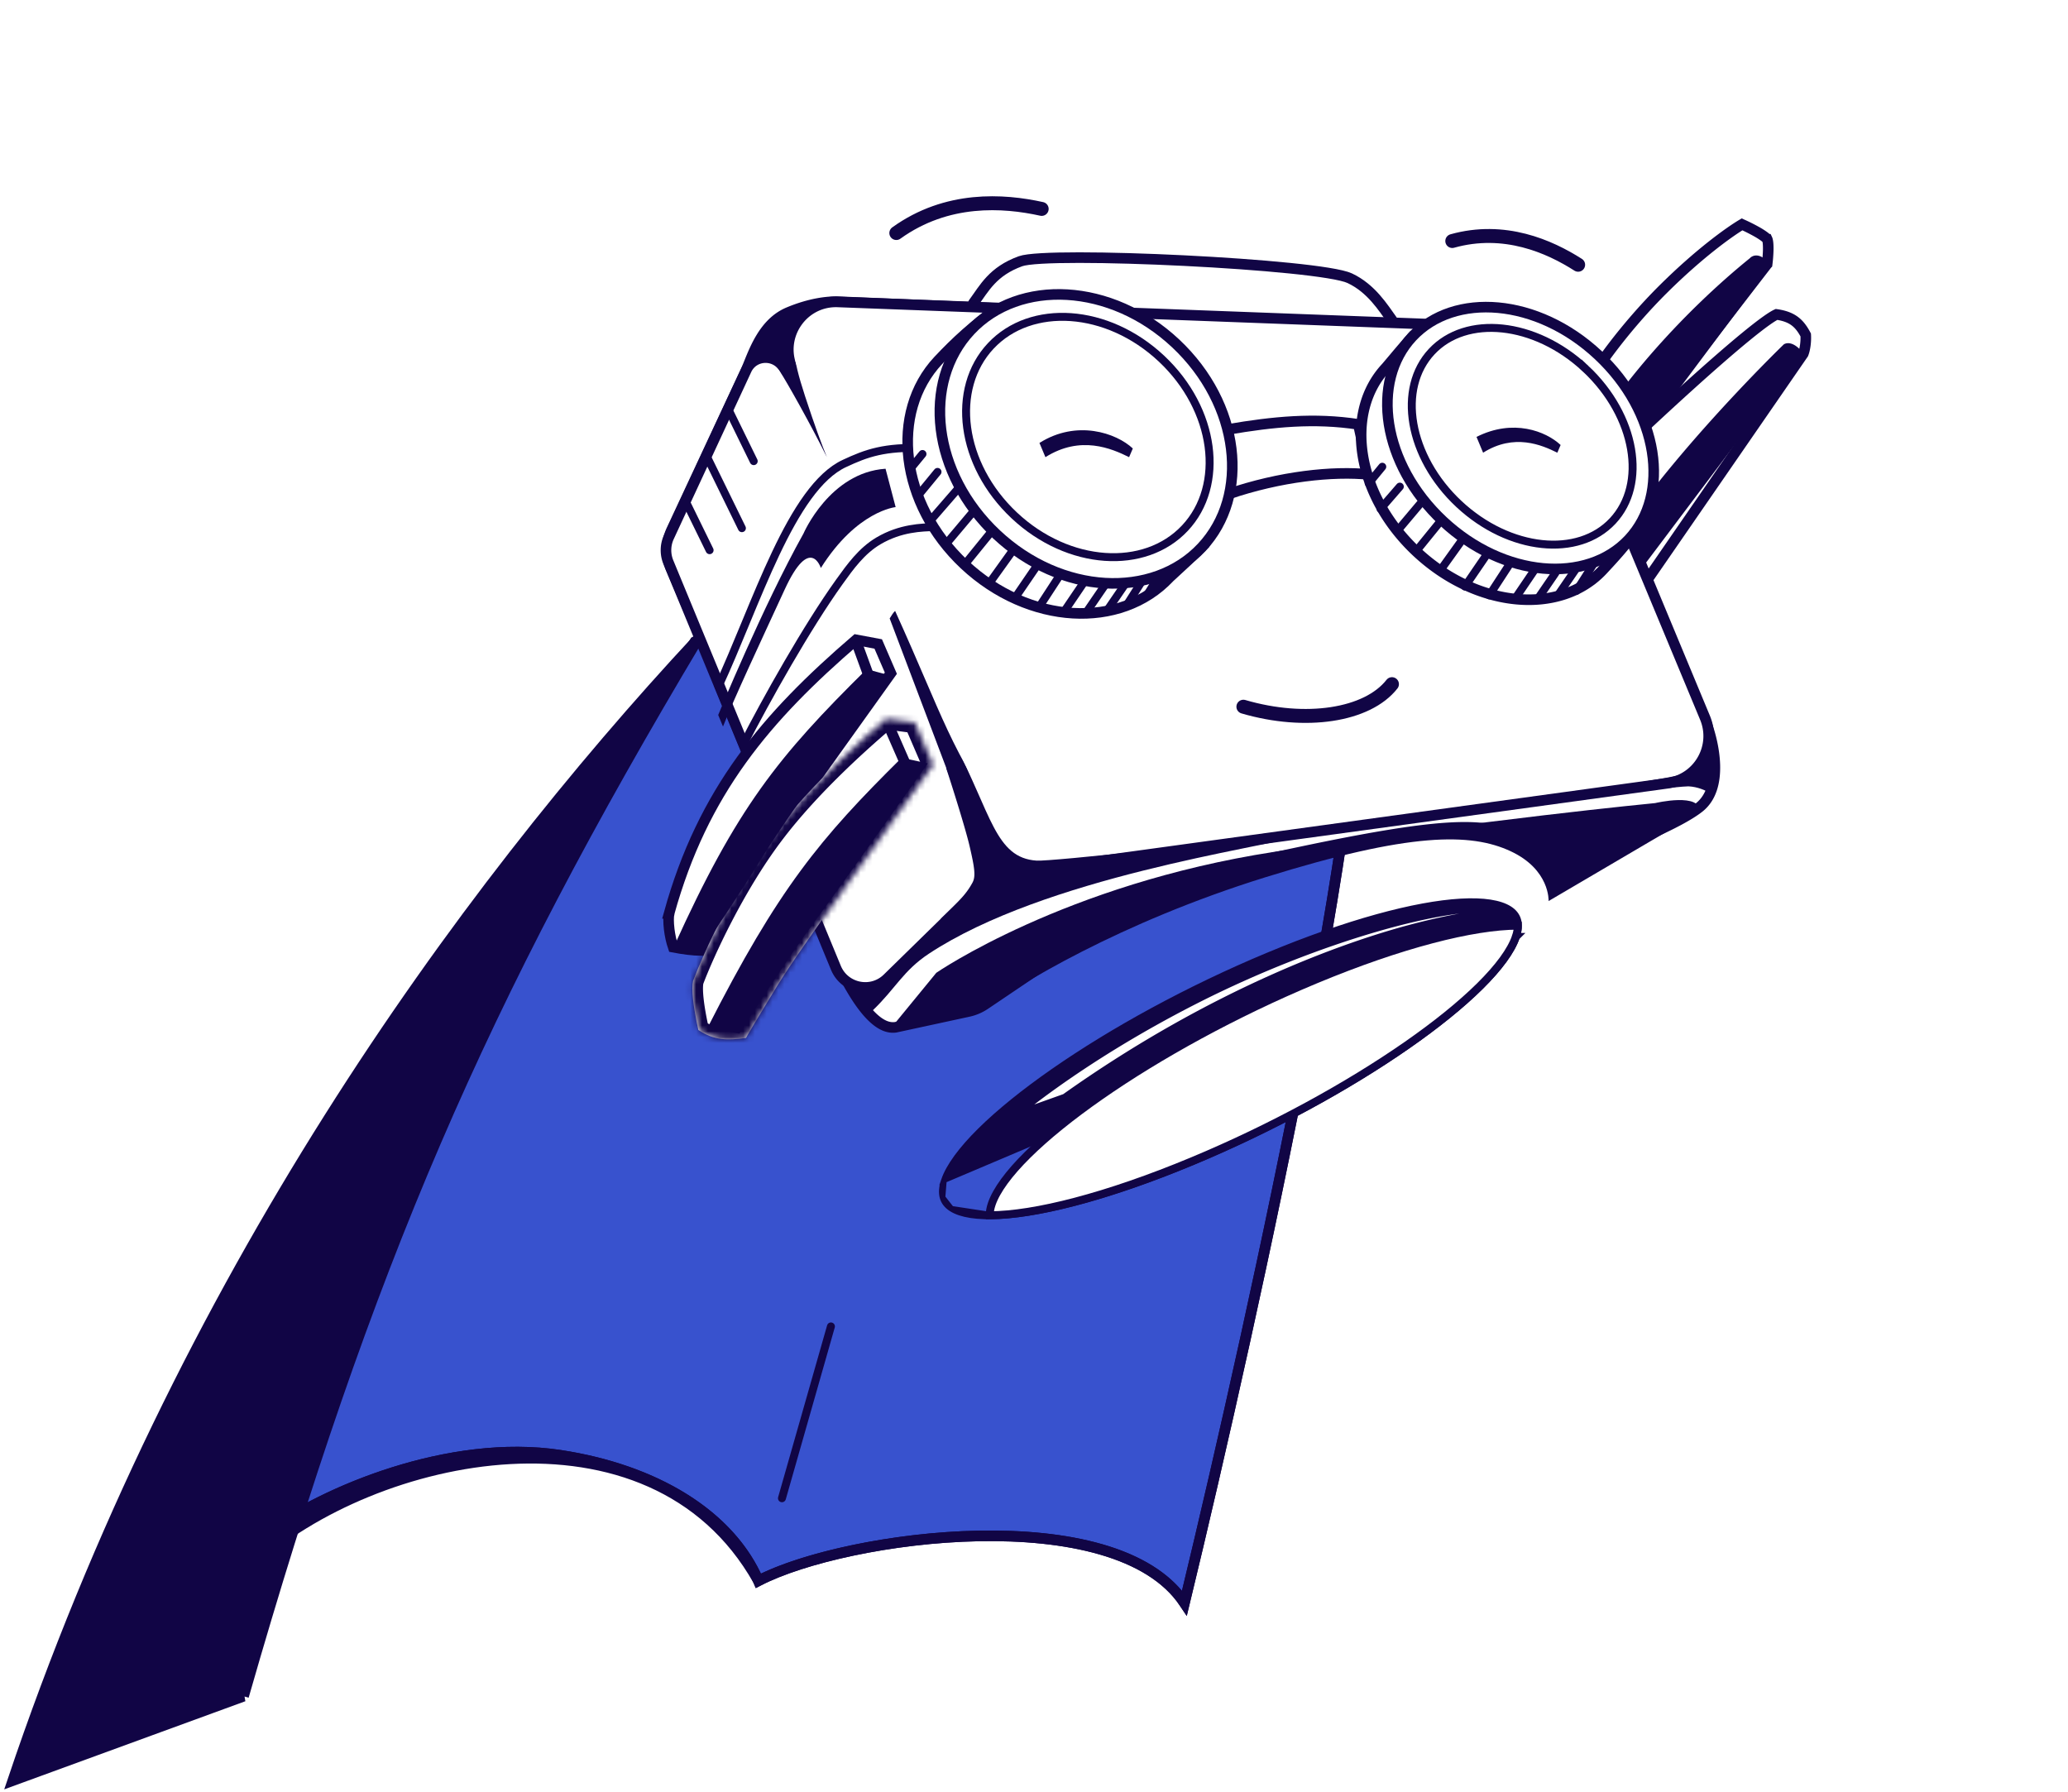 <svg width="352" height="305" viewBox="0 0 352 305" fill="none" xmlns="http://www.w3.org/2000/svg"><path d="M95.353 247.667c-18.928-2.875-40.252 6.229-50.076 13.417l8.263-50.98 64.712-100.801c35.506-8.31 106.625-18.41 112.065-2.696 5.439 15.713-16.872 117.347-28.708 166.2-11.753-17.63-57.525-11.544-72.523-3.777-4.785-11.08-17.352-18.875-33.733-21.363z" fill="#3852CE" stroke="#110545" stroke-width="1.802"/><path fill-rule="evenodd" clip-rule="evenodd" d="M225.786 101.058c2.646 1.265 4.593 2.972 5.383 5.254.739 2.133.976 5.587.863 9.967-.114 4.419-.589 9.9-1.346 16.164-1.515 12.531-4.169 28.258-7.359 45.006-6.381 33.498-14.921 71.135-20.841 95.57l-.484 2-1.141-1.712c-2.774-4.16-7.61-6.997-13.682-8.754-6.063-1.754-13.257-2.4-20.596-2.257-14.704.287-29.746 3.735-37.082 7.534l-.858.445-.383-.888c-17.835-31.541-64.388-21.44-84.838-2.792l9.26-56.82 65.01-101.266.356-.083c17.79-4.164 44.494-8.775 67.45-10.379 11.471-.8 22.054-.855 30.135.291 4.037.573 7.501 1.452 10.153 2.72zm-106.972 9.04L54.401 210.434l-7.893 48.695c4.994-3.324 12.111-6.859 20.123-9.386 9.007-2.841 19.215-4.432 28.859-2.967 16.128 2.45 28.812 10.025 34.032 21.031 7.908-3.79 22.686-7.033 37.026-7.313 7.448-.145 14.838.507 21.132 2.328 5.549 1.605 10.325 4.142 13.503 7.918 5.892-24.439 14.16-61.005 20.374-93.629 3.187-16.731 5.832-32.413 7.34-44.884.754-6.237 1.222-11.656 1.334-15.994.112-4.376-.143-7.536-.765-9.331-.569-1.646-2.035-3.06-4.457-4.218-2.418-1.156-5.68-2.001-9.63-2.561-7.893-1.12-18.329-1.076-29.756-.278-22.688 1.585-49.094 6.128-66.809 10.253z" fill="#110545"/><path d="M41.455 288.678L2.172 303.032c28.716-85.351 75.992-150.596 116.598-194.248-37.017 61.947-56.18 106.255-77.315 179.894z" fill="#110545" stroke="#110545" stroke-width="1.802"/><path d="M133.098 254.981l8.337-29.243" stroke="#110545" stroke-width="1.352" stroke-linecap="round"/><path d="M280.838 70.836l.036-.07.048-.062 19.869-25.755a24.28 24.28 0 00.181-2.278c.012-.465.005-.9-.029-1.263-.036-.386-.095-.603-.136-.689h-.001a.792.792 0 00-.116-.136 3.701 3.701 0 00-.395-.333 12.384 12.384 0 00-1.295-.822 31.827 31.827 0 00-2.482-1.245c-2.079 1.236-7.148 4.822-13.329 10.94-3.288 3.255-6.274 6.754-8.609 9.807-2.011 2.628-3.51 4.888-4.308 6.358l9.856 6.9.71-1.352zm24.663-16.176c-.733-.55-1.698-.947-3.115-1.15-.353.158-.951.52-1.799 1.126-.963.688-2.16 1.623-3.525 2.744-2.73 2.24-6.097 5.192-9.562 8.321-6.623 5.98-13.569 12.581-17.043 16.048l9.237 17.932 27.244-39.471c.297-.74.49-2.047.418-3.204-.548-1.036-1.118-1.793-1.855-2.346z" fill="#fff" stroke="#110545" stroke-width="1.802"/><path d="M304.496 58.888c.384.042 1.035.288 1.878 1.287l-33.056 43.905a9.655 9.655 0 01-1.691.328c-.954.094-2.056.043-2.968-.411.048-.146.116-.342.213-.592.257-.661.712-1.697 1.497-3.17 1.57-2.947 4.458-7.636 9.72-14.565 5.259-6.925 11.224-13.605 15.878-18.555a293.66 293.66 0 015.738-5.939A201.617 201.617 0 01303.8 59.1l.113-.11.006-.006a.69.69 0 01.106-.048c.099-.036.258-.072.471-.048zm-35.202 28.591l-.055.073-.024.09-.444 1.673c-.072.018-.157.04-.255.062a14.88 14.88 0 01-1.277.24c-.889.126-1.884.173-2.67-.014.023-.124.055-.279.096-.463.132-.586.366-1.475.772-2.672.812-2.396 2.31-6.025 5.056-10.924 5.481-9.777 16.436-22.159 27.649-31.228l.037-.03.028-.034.001-.001.025-.026a1.021 1.021 0 01.616-.27c.372-.03 1.067.121 2.041 1.264l-31.596 42.26z" fill="#110545" stroke="#110545" stroke-width=".949"/><g opacity=".5" filter="url(#filter0_f_3588_11889)"><path d="M133.926 68.263s-1.269-3.43.728-4.761c2.003-1.333 3.342-.099 4.324 2.655l28.637 68.663s-4.796-1.681-4.727 2.943l-28.967-69.498.005-.002z" fill="#fff"/><path d="M134.371 68.099l.043.118 28.258 67.794c.139-.384.333-.707.572-.974.539-.604 1.252-.861 1.919-.95a5.63 5.63 0 011.654.052l-28.277-67.8-.005-.01-.004-.012c-.485-1.361-1.024-2.233-1.601-2.63a1.314 1.314 0 00-.861-.247c-.317.022-.697.154-1.152.457l-.546 4.202zm0 0h0m0 0h0m0 0h0m0 0h0m0 0h0m0 0h0m0 0h0l-.002-.006-.009-.024-.033-.1a6.895 6.895 0 01-.313-1.618c-.064-.978.125-1.936.903-2.454l-.546 4.201z" stroke="#110545" stroke-width=".949"/></g><path d="M258.205 159.524h0c.406-1.185.458-2.155.238-2.935-.216-.772-.712-1.412-1.505-1.919-1.618-1.035-4.427-1.485-8.3-1.262-7.71.445-19.266 3.532-32.839 9.19-13.562 5.652-26.527 12.783-36.522 19.738-4.998 3.478-9.244 6.905-12.45 10.076-3.215 3.181-5.341 6.064-6.159 8.448l97.537-41.336zm0 0c-.817 2.383-2.942 5.266-6.157 8.447-3.205 3.17-7.451 6.598-12.448 10.075-9.994 6.955-22.96 14.086-36.522 19.738-13.57 5.657-25.126 8.744-32.838 9.189m87.965-47.449l-87.965 47.449m0 0c-3.873.224-6.683-.226-8.302-1.261m8.302 1.261l-8.302-1.261m0 0c-.793-.507-1.29-1.146-1.507-1.918m1.507 1.918l-1.507-1.918m0 0c-.22-.78-.169-1.75.237-2.934l-.237 2.934z" fill="#110545" stroke="#110545" stroke-width=".949"/><path d="M258.008 159.453l-.001.001c-.801 2.338-2.899 5.194-6.108 8.369-3.193 3.159-7.43 6.58-12.421 10.053-9.982 6.945-22.934 14.07-36.484 19.717-14.662 6.112-26.928 9.203-34.528 9.226-.009-.556.094-1.193.342-1.921.802-2.338 2.901-5.194 6.11-8.369 3.195-3.16 7.432-6.58 12.423-10.054 9.982-6.946 22.935-14.07 36.485-19.718 14.662-6.111 26.929-9.197 34.523-9.223.01.556-.091 1.192-.341 1.919z" fill="#fff" stroke="#110545" stroke-width="1.352"/><path d="M167.022 58.932c-6.79 7.973-4.386 21.378 5.66 29.933s23.663 8.793 30.453.82c6.79-7.973 4.385-21.379-5.66-29.933-10.046-8.555-23.663-8.794-30.453-.82zm72.536-.797c-2.933 3.532-3.535 8.502-2.048 13.74 1.486 5.237 5.05 10.692 10.358 15.101 5.309 4.41 11.325 6.912 16.745 7.412 5.423.5 10.199-1.003 13.132-4.535 2.933-3.531 3.535-8.502 2.048-13.74-1.486-5.237-5.05-10.692-10.358-15.101-5.309-4.41-11.325-6.912-16.746-7.412-5.422-.5-10.198 1.003-13.131 4.535z" fill="#fff" stroke="#110545" stroke-width=".931"/><path opacity=".5" d="M143.997 88.14c.031.153.055.282.074.383l-2.541 2.6a6.563 6.563 0 01-.591-.891c-.471-.847-.99-2.158-1.164-4.01l.129-.179c.147-.198.363-.473.638-.778.483-.534 1.134-1.146 1.901-1.603.516.803.918 1.947 1.201 2.983.159.582.276 1.111.353 1.495z" fill="#fff" stroke="#110545" stroke-width=".949"/><g opacity=".5" filter="url(#filter1_f_3588_11889)"><path d="M286.338 123.079s1.304 6.003-2.46 6.871L181 141.135s-6.154.743-9.32-6.057c-3.167-6.8.365-10.26 4.66-9.896 4.294.365 106.352-3.391 106.352-3.391s3.453-.288 3.646 1.288z" fill="url(#paint0_linear_3588_11889)"/><path d="M285.87 123.158l-.002-.022c-.024-.194-.143-.36-.411-.508-.277-.154-.661-.255-1.081-.314a8.02 8.02 0 00-1.138-.069 9.567 9.567 0 00-.475.016l-.026.002-.005.001h-.001l3.139.894zm0 0l.005.021h0v.002l.003.011.009.045.033.181c.027.158.061.387.092.664.061.557.104 1.301.035 2.064-.139 1.554-.706 2.966-2.249 3.336l-102.849 11.182h0-.005 0l104.926-17.506z" stroke="#110545" stroke-width=".949"/></g><path d="M160.775 82.494s0 0 0 0l.341-.171-.341.17zm18.837 15.912c12.628 3.678 23.583.375 27.655-7.11l.039-.004a.823.823 0 01.345.025l.011.005a.147.147 0 01.003.036c.001.126-.069.416-.404.955-.679 1.091-2.204 3.223-4.227 5.32-2.027 2.104-4.515 4.132-7.114 5.075-5.366 1.948-12.333 3.697-19.845.987-7.587-2.738-11.785-6.613-13.911-10.183h-.001c-.504-.845-.869-2.084-1.105-3.473a26.099 26.099 0 01-.341-4.177c-.004-1.216.076-2.252.203-2.902l.065.116c.193.341.481.83.866 1.428a37.097 37.097 0 003.486 4.567c3.113 3.488 7.842 7.46 14.275 9.335zm28.048-7.094v0zm25.851-19.54l-.005.055.008.054.469-.064-.469.065h0v.003l.001.007.004.027.016.098c.014.085.036.208.067.367.063.317.165.776.321 1.349a28.681 28.681 0 001.704 4.603c1.732 3.702 4.823 8.39 10.254 12.341 10.801 7.859 19.854 8.344 25.95 6.316 3.023-1.006 4.775-2.24 5.779-3.254.416-.42.701-.8.894-1.106.032.055.064.112.094.173.22.443.339.988.07 1.56h0c-.138.296-.54.828-1.215 1.494a18.993 18.993 0 01-2.642 2.139c-2.17 1.47-5.071 2.861-8.356 3.3-6.594.882-15.123-1.915-22.271-6.828-7.123-4.895-11.265-11.347-12.577-16.05-.627-2.247.09-4.437.945-5.76.212-.329.427-.594.622-.787a1.84 1.84 0 01.345-.281c.001.046-.001.105-.008.18z" fill="#9371CA" stroke="#110545" stroke-width=".949"/><path d="M160.651 101.48h0l-.008-.025-.011-.023a2.04 2.04 0 01-.183-.745.976.976 0 01.045-.371c.071.042.198.144.374.377h0l.001.001c1.041 1.363 2.757 2.73 4.555 3.944 1.807 1.22 3.737 2.311 5.241 3.113h0c2.623 1.397 5.726 2.023 8.426 2.253 2.7.23 5.043.068 6.17-.141l.049-.009.047-.019c.426-.178.675.017.745.141l.008.015a.603.603 0 01-.145.012l-.099-.001-.091.038c-2.484 1.035-8.185 2.842-15.278.732-3.783-1.128-6.245-3.451-7.766-5.502a16.283 16.283 0 01-1.614-2.675 12.647 12.647 0 01-.442-1.045 2.27 2.27 0 01-.019-.055l-.004-.013-.001-.002zm25.472 8.553v-.005.005zm.029-.056l.004-.004-.004.004z" fill="url(#paint1_linear_3588_11889)" stroke="#110545" stroke-width=".949"/><path d="M164.28 57.174h0c7.509-9.225 22.922-9.304 34.468.102 11.545 9.405 14.579 24.508 7.072 33.738-7.513 9.215-22.929 9.3-34.469-.107h-.001c-11.55-9.403-14.581-24.513-7.07-33.733zm39.417 32.111h.001c6.91-8.484 3.988-22.096-6.24-30.426-10.228-8.33-24.153-8.449-31.065.036-6.908 8.477-3.988 22.096 6.24 30.426 10.223 8.332 24.151 8.443 31.064-.036z" fill="url(#paint2_linear_3588_11889)" stroke="#110545" stroke-width=".949"/><path d="M275.163 88.089h0c2.699-3.315 3.142-7.878 1.768-12.515-1.374-4.64-4.577-9.406-9.264-13.22-4.685-3.82-9.999-5.992-14.821-6.4-4.818-.407-9.196.949-11.896 4.261-2.703 3.314-3.148 7.876-1.775 12.513 1.374 4.64 4.578 9.408 9.265 13.225 4.688 3.818 10.004 5.99 14.826 6.397 4.819.408 9.197-.948 11.897-4.261zM236.84 72.181c-1.55-5.236-1.003-10.217 1.894-13.775h0c2.896-3.554 7.662-5.095 13.103-4.634 5.438.46 11.498 2.921 16.871 7.298 5.373 4.377 9.007 9.814 10.557 15.048 1.551 5.237 1.006 10.219-1.889 13.776-2.898 3.555-7.665 5.097-13.106 4.638-5.438-.46-11.499-2.921-16.872-7.3-5.374-4.38-9.009-9.817-10.558-15.051z" fill="url(#paint3_linear_3588_11889)" stroke="#110545" stroke-width=".949"/><path opacity=".5" d="M194.547 70.43h0c3.813 2.485 5.324 4.563 6.12 6.04.189.35.335.663.458.925l.015.032c.13.277.226.477.322.632.094.151.167.22.229.258.057.034.146.066.318.06.314-.01.442-.116.512-.218.086-.124.139-.325.142-.601-.735-4.547-3.351-9.187-7.65-12.69-6.648-5.414-15.113-6.36-20.853-2.994-.162.257-.337.645-.312 1.095.027.475.283 1.127 1.279 1.84l19.42 5.622zm0 0c-2.749-1.79-7.018-2.719-10.851-3.446m10.851 3.447l-10.851-3.447m0 0c-.514-.097-1.02-.19-1.515-.282m1.515.282l-1.515-.282m0 0c-1.371-.254-2.655-.492-3.775-.747m3.775.747l-3.775-.747m0 0c-1.546-.352-2.68-.718-3.279-1.146l3.279 1.146zm86.581 6.959h0c-2.352-1.615-5.969-2.498-9.2-3.194-.434-.094-.861-.184-1.278-.272-1.156-.243-2.237-.471-3.181-.712-1.304-.332-2.251-.667-2.75-1.043-.838-.63-1.057-1.194-1.086-1.598-.026-.37.102-.687.226-.902 4.718-2.797 11.796-1.852 17.455 2.967 3.658 3.12 5.927 7.206 6.619 11.178.002.236-.04.394-.098.482-.039.06-.113.137-.348.14-.131.002-.191-.024-.227-.047a.634.634 0 01-.183-.214 6.098 6.098 0 01-.279-.555l-.014-.029a16.21 16.21 0 00-.4-.815c-.696-1.308-2.004-3.152-5.256-5.386z" fill="#fff" stroke="#110545" stroke-width=".949"/><path d="M229.62 71.235l.001-.01.001-.007.013-.065a24.539 24.539 0 01.267-1.189 29.83 29.83 0 01.914-3.005c.418-1.149.952-2.361 1.612-3.432.294-.477.609-.92.947-1.316-.052.18-.104.371-.155.573-.35 1.407-.611 3.34-.29 5.51a4.947 4.947 0 00-.51.366c-.516.417-1.249 1.136-2.175 2.367a5.63 5.63 0 01-.536.631 2.398 2.398 0 01-.102.094 2.266 2.266 0 01-.006-.226c.002-.088.007-.167.012-.225l.007-.066zm.03.73l-.001-.003.001.003z" fill="url(#paint4_linear_3588_11889)" stroke="#110545" stroke-width=".949"/><path d="M157.285 67.83c-.249 2.745-.1 6.527 1.458 10.767l-.06.053a8.32 8.32 0 00-.814.857c-.498.6-1.09 1.453-1.635 2.605a14.57 14.57 0 01-.269-1.016c-.332-1.446-.648-3.678-.562-6.783.09-3.076.972-6.206 1.851-8.332.173-.418.343-.792.504-1.115a21.814 21.814 0 00-.473 2.965zm1.322-4.28l.005-.003-.005.003z" fill="url(#paint5_linear_3588_11889)" stroke="#110545" stroke-width=".949"/><path d="M207.549 78.664c-1.455-5.893-5.506-11.756-11.651-15.845-11.072-7.401-25.02-6.554-30.979 2.374a15.457 15.457 0 00-1.319 2.405c.229-2.528 1.032-4.924 2.44-7.044 5.561-8.332 18.793-9.428 29.686-2.118 7.718 5.182 11.997 13.104 11.823 20.228zm62.467-9.779c-4.073-4.358-9.216-7.464-14.244-8.945-5.018-1.477-9.987-1.352-13.654.856-.613.368-1.16.774-1.65 1.215.761-1.593 1.958-2.933 3.596-3.925 3.365-2.027 8.029-2.212 12.897-.785 4.859 1.423 9.859 4.438 13.841 8.711 5.595 6.009 7.557 12.75 5.967 17.586-.011-4.616-2.3-9.966-6.753-14.713z" fill="#110545" stroke="#110545" stroke-width=".931"/><path d="M240.363 115.855c-4.189 5.341-14.708 6.938-25.291 3.839M152.564 39.66c8.611-6.198 18.235-5.544 24.745-4.106m69.887 5.464c8.88-2.486 16.54.922 21.425 4.04" stroke="#110545" stroke-width="2.371" stroke-linecap="round"/><path d="M127.083 62.823l.007-.016.007-.016c.131-.313.265-.643.403-.987.536-1.325 1.15-2.847 2.036-4.31 1.104-1.824 2.572-3.452 4.691-4.337 3.728-1.556 6.613-1.84 8.325-1.817l114.694 4.747a8.108 8.108 0 017.141 4.961l26.009 61.904c.607 1.595 1.413 4.404 1.491 7.248.078 2.87-.585 5.566-2.672 7.218-1.689 1.337-4.691 2.888-8.136 4.442-3.421 1.544-7.189 3.052-10.354 4.32l.335.836-.335-.836-.394.158c-2.349.94-4.999.782-7.193-.455l-6.689-3.771c-.652-.368-1.375-.692-2.172-.861-3.712-.79-8.986-.556-17.359.785-8.398 1.345-20.025 3.826-36.502 7.611a9.984 9.984 0 00-3.335 1.446l-29.418 19.849a8.109 8.109 0 01-2.821 1.204l-12.394 2.681c-1.092.157-2.252-.241-3.538-1.346-1.306-1.121-2.657-2.902-4.059-5.299-2.802-4.79-5.676-11.801-8.777-20.218l-.007-.021-.009-.021-21.845-51.138a8.109 8.109 0 01.108-6.615l12.762-27.346z" fill="#fff" stroke="#110545" stroke-width="1.802"/><path d="M113.862 91.361l13.182-28.412c1.319-2.844 5.389-2.764 6.596.129l34.754 83.284a3.603 3.603 0 01-.805 3.965l-16.531 16.176c-2.738 2.678-7.316 1.74-8.778-1.8l-28.511-69.002a5.405 5.405 0 01.093-4.34zm28.745-39.978l114.85 4.318a8.11 8.11 0 017.183 4.988l25.574 61.458c2.043 4.911-1.115 10.427-6.385 11.15l-106.561 14.622a8.109 8.109 0 01-8.576-4.887l-33.864-80.396c-2.302-5.467 1.851-11.475 7.779-11.253z" fill="#fff" stroke="#110545" stroke-width="1.802"/><path d="M151.646 165.586c2.582-1.55 15.766-13.732 16.612-16.269 1.033-3.099-3.443-15.488-5.853-22.891 6.305 11.924 6.969 19.591 14.046 20.04 2.539.162 33.21-3.174 39.322-4.294 6.111-1.119 67.57-8.952 71.616-10.673 3.236-1.377 3.644-5.337 3.443-7.145.258.546.826 2.29 1.033 4.907.207 2.617-.603 4.82-1.033 5.595-.488-.316-1.859-.964-3.443-1.033-1.98-.086-57.93 6.198-65.505 8.349-7.575 2.152-44.069 7.145-63.761 20.124-4.382 2.889-5.674 5.929-9.577 9.659l-2.409-1.291c-.861-1.148-2.066-3.357 0-3.013 2.582.431 2.927-.516 5.509-2.065z" fill="#110545"/><path d="M236.93 116.433c-4.189 5.34-14.708 6.937-25.291 3.839" stroke="#110545" stroke-width="2.371" stroke-linecap="round"/><path d="M151.586 175.052l7.782-9.493s21.847-15.083 57.523-20.587c35.677-5.498 64.841-8.299 64.841-8.299s7.932-1.888 7.581 1.57l-25.722 15.102s.277-5.345-6.481-8.487c-6.759-3.142-17.077-3.234-41.791 4.461-24.715 7.69-42.166 18.311-48.457 22.969l-15.276 2.764z" fill="#110545"/><path d="M165.672 51.602c1.889-2.565 3.278-5.419 8.029-7.143 4.752-1.724 50.884.477 56.035 2.887 3.677 1.72 5.714 5.047 7.206 7.117" stroke="#110545" stroke-width="1.802" stroke-linecap="round"/><path d="M255.161 154.894l.016.002.015.002h.002l.009.001.043.005a4.337 4.337 0 01.533.107 49.02 49.02 0 00-2.885.264c-2.9.347-7.228 1.076-12.968 2.608-10.609 2.826-33.253 10.655-58.727 28.75l-7.724 2.755.085-.069a130.784 130.784 0 016.207-4.68c5.462-3.885 13.53-9.094 23.941-14.378 10.409-5.283 21.26-9.465 30.53-12.156 4.635-1.345 8.869-2.316 12.45-2.866 3.591-.551 6.49-.673 8.473-.345z" fill="#fff" stroke="#110545" stroke-width=".949"/><path d="M140.749 77.801c-.819-1.975-2.047-5.264-3.719-10.379-2.339-7.155-2.102-8.918-1.042-10.874.243-.449.46-.775.837-1.256l1.578.712c2.714 2.854 8.205 8.796 8.458 9.727.254.93 7.539 24.66 8.525 27.832-3.066 2.29-7.801 6.36-8.525 6.798-4.318 2.614-10.431-15.952-12.052-16.234-1.445-1.304-4.398-4.123-4.652-4.97-.317-1.056-1.269-16.492-.635-16.915.634-.423 2.343-.316 3.278 1.057.978 1.435 5.285 9.093 7.949 14.502z" fill="#fff"/><path d="M166.72 145.63l-15.286-40.378c.414-.633.509-.868.924-1.286 8.236 18.148 9.362 23.771 18.914 37.007l-1.147-4.421-13.617-39.148-7.214-7.052-6.485 2.756 16.859 54.224 7.052-1.702z" fill="#fff"/><path d="M165.029 143.969c-.699-2.997-2.914-9.989-3.933-13.11v-1.499c1.935 3.33 5.844 10.089 5.993 10.489.188.499 2.248 5.306 2.185 6.056-.049.599-.52 3.537-.749 4.932l-8.49 5.618c3.433-3.246 4.544-4.495 5.493-6.243.575-1.059.376-2.497-.499-6.243zM141.752 51.37c-2.616.603-7.757 3.127-7.392 8.406.266 3.844.565 5.725.773 6.512.068.165.131.322.189.471-.046-.034-.111-.176-.189-.47-1.031-2.483-3.266-6.442-5.326-5.502-1.749.797-2.443 1.465-2.649 1.842l-.072.229a.473.473 0 01.072-.23c.668-2.087 2.382-6.306 4.48-8.199 2.178-1.965 7.65-2.858 10.114-3.058z" fill="#110545"/><path d="M124.27 70.262l4.023 8.218m-7.879-.576l5.868 11.985m-9.52-4.471l4.023 8.218m22.916-14.746c1.872-.872 3.572-1.605 5.702-2.08 2.025-.453 4.466-.678 7.825-.54l2.47 13.417-.568.015c-2.239.052-5.855.138-9.6 2.344-2.868 1.69-4.824 4.42-6.625 6.932l-.039.054c-5.49 7.659-12.414 19.979-16.428 27.827l-4.149-10.062c1.53-3.302 3.026-6.919 4.534-10.564l.219-.529c1.626-3.929 3.268-7.877 4.997-11.519 1.729-3.644 3.533-6.958 5.473-9.625 1.946-2.672 3.993-4.644 6.189-5.67z" stroke="#110545" stroke-width="1.352" stroke-linecap="round"/><path d="M122.243 121.691s7.587-18.482 14.522-30.893c0 0 4.446-10.382 13.965-11.026l1.719 6.53s-6.582.613-12.733 10.365c0 0-1.805-5.783-6.154 3.663-4.354 9.448-8.542 18.382-10.498 23.316l-.815-1.957-.006.002z" fill="#110545"/><path d="M113.89 155.445c5.752-20.775 16.538-33.408 31.824-46.558l3.769.706 2.152 4.978c-1.34 1.88-2.986 4.178-4.803 6.714-7.928 11.067-19.107 26.673-22.306 31.908-3.109 5.088-4.589 7.576-5.163 8.574-1.512-.036-2.995-.226-4.778-.567-.324-.941-.552-2.022-.676-3.038-.144-1.19-.132-2.185-.019-2.717z" fill="#fff" stroke="#110545" stroke-width="1.802"/><path d="M145.789 109.31l2.204 6.038" stroke="#110545" stroke-width="1.802"/><mask id="a" fill="#fff"><path d="M155.699 122.972l-4.841-.633-.003.002c-3.156 2.706-12.614 10.813-19.371 19.822-6.591 8.789-11.714 19.974-13.516 24.78-.3 1.352.001 4.291.901 8.346 2.704 1.803 4.957 1.803 8.112 1.352.15-.3 1.442-2.523 5.407-9.011 3.965-6.488 19.354-27.549 26.412-37.461l-3.101-7.197z"/></mask><path d="M155.699 122.972l-4.841-.633-.003.002c-3.156 2.706-12.614 10.813-19.371 19.822-6.591 8.789-11.714 19.974-13.516 24.78-.3 1.352.001 4.291.901 8.346 2.704 1.803 4.957 1.803 8.112 1.352.15-.3 1.442-2.523 5.407-9.011 3.965-6.488 19.354-27.549 26.412-37.461l-3.101-7.197z" fill="#fff"/><path d="M150.858 122.339l.234-1.787-.797-.104-.61.522 1.173 1.369zm4.841.633l1.655-.713-.405-.941-1.016-.133-.234 1.787zm3.101 7.197l1.468 1.046.589-.827-.402-.932-1.655.713zm-31.819 46.472l.255 1.784.935-.133.422-.845-1.612-.806zm-8.112-1.352l-1.759.391.157.707.603.402.999-1.5zm-.901-8.346l-1.687-.633-.045.119-.027.123 1.759.391zm13.516-24.78l1.442 1.081-1.442-1.081zm19.371-19.822l-1.172-1.369-.001.001 1.173 1.368zm-.231 1.785l4.841.633.468-3.574-4.841-.633-.468 3.574zm3.42-.44l3.101 7.196 3.31-1.426-3.101-7.197-3.31 1.427zm3.288 5.438c-7.005 9.837-22.473 31.006-26.482 37.566l3.076 1.88c3.92-6.416 19.231-27.369 26.342-37.355l-2.936-2.091zM130.85 166.69c-3.937 6.443-5.286 8.756-5.481 9.145l3.224 1.612.072-.13a132.108 132.108 0 011.137-1.938 745.225 745.225 0 014.124-6.809l-3.076-1.88zm-4.123 8.167c-1.54.22-2.694.302-3.738.166-1.001-.131-1.981-.474-3.12-1.233l-1.999 2.999c1.564 1.043 3.063 1.601 4.653 1.808 1.547.202 3.097.059 4.713-.172l-.509-3.568zm-6.098.042c-.441-1.985-.728-3.664-.869-4.987-.146-1.377-.116-2.204-.033-2.578l-3.518-.782c-.218.978-.187 2.296-.033 3.741.16 1.498.474 3.317.934 5.387l3.519-.781zm-.974-7.323c1.764-4.702 6.813-15.721 13.271-24.332l-2.883-2.162c-6.726 8.967-11.921 20.319-13.762 25.228l3.374 1.266zm13.271-24.332c6.623-8.83 15.937-16.822 19.102-19.535l-2.346-2.736c-3.147 2.698-12.749 10.922-19.639 20.109l2.883 2.162zm19.102-19.534l.002-.002-2.345-2.738-.002.002 2.345 2.738z" fill="#110545" mask="url(#a)"/><path d="M151.375 123.738L154.55 131" stroke="#110545" stroke-width="1.802"/><path d="M153.48 128.959l4.439.96c-4.784 6.752-15.402 21.681-19.597 27.384-4.195 5.703-10.052 14.777-12.455 18.601l-5.457-.946c12.086-23.755 19.137-32.233 33.07-45.999zm-5.961-15.077l3.854 1.042c-5.606 7.708-17.752 24.647-21.488 30.743-3.737 6.097-8.55 13.248-10.489 16.061l-4.654-.702c10.642-23.497 17.668-32.243 32.777-47.144z" fill="#110545"/><path d="M231.207 72.221l1.853 8.525c-6.201-.615-15.097.304-24.081 3.377V73.088c7.715-1.32 14.739-2.02 22.228-.867zm-32.094 26.002l-.025.023-.023.025c-8.319 8.866-23.939 8.094-34.926-2.215-10.986-10.308-12.75-25.847-4.431-34.713 3.022-3.22 6.146-6.09 10.122-8.855 3.732-.581 8.085.454 12.453 2.518 4.428 2.092 8.777 5.198 12.351 8.551 3.595 3.374 6.475 8.68 8.308 14.22 1.79 5.406 2.538 10.902 2.053 14.86-2.378 2.375-3.225 3.151-5.469 5.208l-.413.378z" fill="#fff" stroke="#110545" stroke-width="1.802"/><path d="M194.437 98.808l-2.785 4.384m5.428-4.864l-1.959 3.122m-3.685-1.92l-3.084 4.506m-.239-4.506l-3.324 4.855m-.277-5.302l-3.555 5.243m-.648-6.291l-3.46 5.307m-.575-6.726l-3.573 5.231m-.596-7.764l-3.691 5.148m-.002-8.336l-4.084 5.027m1.275-8.777l-4.622 5.488m1.996-9.355l-4.706 5.42m1.308-8.388l-3.355 4.084m.797-7.131l-1.86 2.265" stroke="#110545" stroke-width="1.352" stroke-linecap="round"/><path d="M200.114 58.444c10.987 10.31 12.75 25.848 4.431 34.714-8.319 8.866-23.938 8.095-34.925-2.214-10.987-10.31-12.75-25.848-4.431-34.714 8.319-8.866 23.938-8.095 34.925 2.214z" fill="#fff" stroke="#110545" stroke-width="1.802"/><path d="M197.689 61.026c9.227 8.657 10.834 21.57 4.002 28.851-6.831 7.28-19.821 6.499-29.047-2.159-9.226-8.657-10.833-21.57-4.002-28.85 6.831-7.281 19.821-6.499 29.047 2.158z" fill="#fff" stroke="#110545" stroke-width="1.352"/><path d="M235.919 62.543l.015-.015.013-.017c.514-.604.954-1.126 1.357-1.604a143.623 143.623 0 013.293-3.808c3.663-1.144 8.405-.848 13.25.66 4.93 1.535 9.865 4.295 13.718 7.9 3.534 3.304 6.429 7.84 8.298 12.498 1.835 4.574 2.645 9.172 2.172 12.76-1.657 2.177-2.972 3.673-5.251 6.11-7.161 7.655-21.3 6.562-31.646-3.116-10.347-9.677-12.38-23.713-5.219-31.368z" fill="#fff" stroke="#110545" stroke-width="1.802"/><path d="M271.339 95.811l-3.023 4.759" stroke="#110545" stroke-width="1.352" stroke-linecap="round"/><path d="M273.868 95.526a.45.45 0 10-.763-.479l.763.48zm-.763-.479l-2.456 3.916.763.479 2.456-3.916-.763-.479z" fill="#110545"/><path d="M268.082 97.06l-2.887 4.218m-.435-3.771l-3.018 4.408m-.585-4.855l-3.106 4.581m-1.098-5.629l-3.459 5.307m-.575-6.725l-3.574 5.23m-.595-7.764l-3.691 5.149m-.002-8.337l-4.085 5.027m.735-8.134l-3.818 4.533m.38-7.483l-3.29 3.789m.303-7.174l-2.312 2.816" stroke="#110545" stroke-width="1.352" stroke-linecap="round"/><path d="M272.032 60.42c10.347 9.678 12.38 23.713 5.219 31.369-7.161 7.655-21.3 6.563-31.646-3.115-10.347-9.678-12.38-23.713-5.219-31.369 7.161-7.655 21.3-6.562 31.646 3.115z" fill="#fff" stroke="#110545" stroke-width="1.802"/><path d="M269.873 62.727c4.293 4.016 6.931 8.95 7.747 13.657.816 4.707-.19 9.145-3.117 12.274-2.926 3.128-7.287 4.428-12.038 3.928-4.752-.5-9.85-2.803-14.143-6.819-4.293-4.016-6.931-8.95-7.747-13.656-.816-4.708.19-9.145 3.117-12.274 2.926-3.129 7.287-4.429 12.038-3.929 4.751.501 9.85 2.804 14.143 6.82z" fill="#fff" stroke="#110545" stroke-width="1.352"/><path fill-rule="evenodd" clip-rule="evenodd" d="M265.638 75.731c-2.494-2.336-8.073-4.533-14.315-1.375l1.121 2.688c5.3-3.345 9.991-1.313 12.635 0l.559-1.313zm-72.819.592c-2.812-2.633-9.533-4.954-15.891-.94l1.018 2.42c5.974-3.77 11.262-1.48 14.242 0l.631-1.48z" fill="#110545"/><defs><linearGradient id="paint0_linear_3588_11889" x1="223.693" y1="142.758" x2="223.402" y2="121.338" gradientUnits="userSpaceOnUse"><stop stop-color="#fff"/><stop offset="1" stop-color="#fff" stop-opacity="0"/></linearGradient><linearGradient id="paint1_linear_3588_11889" x1="163.369" y1="109.276" x2="182.931" y2="101.123" gradientUnits="userSpaceOnUse"><stop stop-color="#A4EEFB"/><stop offset="1" stop-color="#808FDB"/></linearGradient><linearGradient id="paint2_linear_3588_11889" x1="163.444" y1="83.095" x2="206.65" y2="65.086" gradientUnits="userSpaceOnUse"><stop stop-color="#7729F6"/><stop offset="1" stop-color="#9EFFEE"/></linearGradient><linearGradient id="paint3_linear_3588_11889" x1="240.113" y1="81.627" x2="275.992" y2="66.672" gradientUnits="userSpaceOnUse"><stop stop-color="#7729F6"/><stop offset="1" stop-color="#9EFFEE"/></linearGradient><linearGradient id="paint4_linear_3588_11889" x1="227.605" y1="68.3" x2="236.212" y2="64.712" gradientUnits="userSpaceOnUse"><stop stop-color="#6BD4E6"/><stop offset="1" stop-color="#80C4DB"/></linearGradient><linearGradient id="paint5_linear_3588_11889" x1="152.768" y1="75.144" x2="161.996" y2="71.298" gradientUnits="userSpaceOnUse"><stop stop-color="#C0F6FF"/><stop offset="1" stop-color="#8094DB"/></linearGradient><filter id="filter0_f_3588_11889" x="128.884" y="58.319" width="43.373" height="84.088" filterUnits="userSpaceOnUse" color-interpolation-filters="sRGB"><feFlood flood-opacity="0" result="BackgroundImageFix"/><feBlend in="SourceGraphic" in2="BackgroundImageFix" result="shape"/><feGaussianBlur stdDeviation="2.322" result="effect1_foregroundBlur_3588_11889"/></filter><filter id="filter1_f_3588_11889" x="165.817" y="117.127" width="125.385" height="28.676" filterUnits="userSpaceOnUse" color-interpolation-filters="sRGB"><feFlood flood-opacity="0" result="BackgroundImageFix"/><feBlend in="SourceGraphic" in2="BackgroundImageFix" result="shape"/><feGaussianBlur stdDeviation="2.322" result="effect1_foregroundBlur_3588_11889"/></filter></defs></svg>